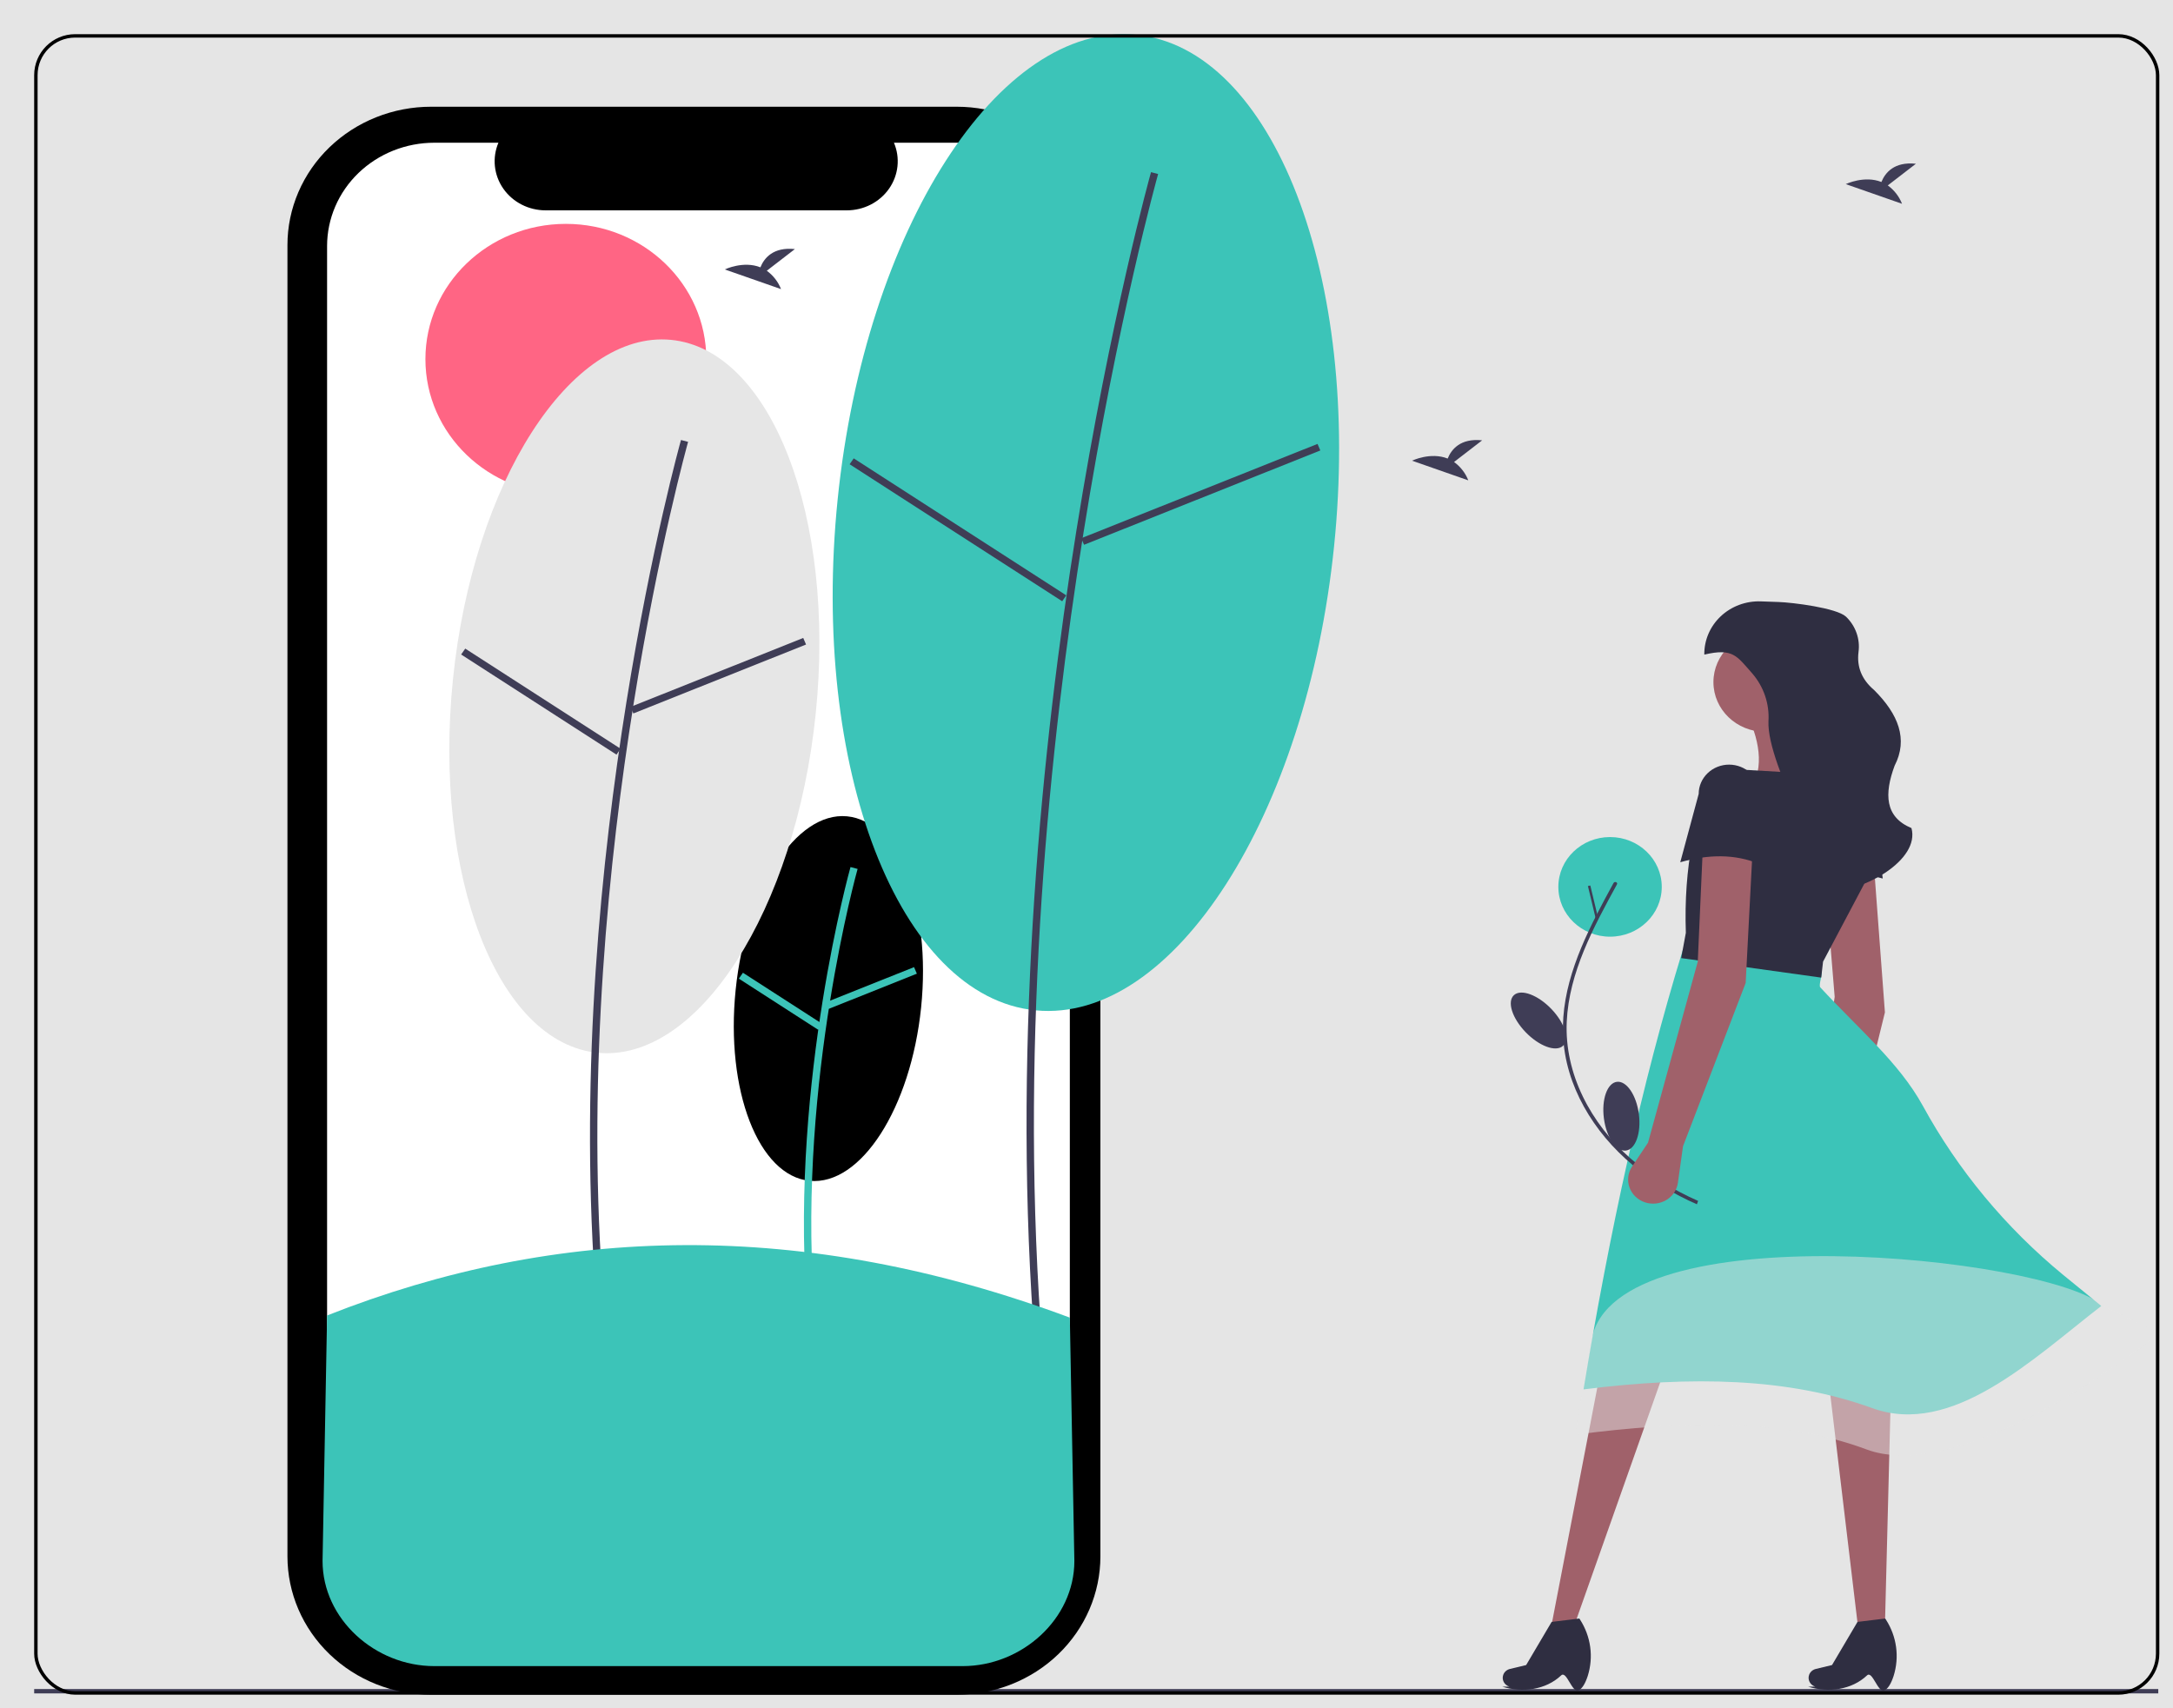 <svg width="636" height="500" viewBox="0 0 636 500" fill="none" xmlns="http://www.w3.org/2000/svg">
<rect width="636" height="500" fill="#E5E5E5"/>
<g filter="url(#filter0_d)">
<path d="M622 0H0V486H622V0Z" fill="#E5E5E5"/>
<path d="M621.69 484.346H0V485.624H621.69V484.346Z" fill="#3F3D56"/>
<path d="M314.718 131.684H312.067V61.728C312.067 56.411 310.98 51.146 308.868 46.233C306.755 41.321 303.659 36.858 299.756 33.098C295.853 29.338 291.219 26.356 286.119 24.321C281.019 22.286 275.553 21.239 270.033 21.239H116.165C110.645 21.239 105.179 22.286 100.079 24.321C94.98 26.356 90.346 29.338 86.442 33.098C82.539 36.857 79.443 41.321 77.331 46.233C75.218 51.145 74.131 56.41 74.131 61.727V445.511C74.131 456.25 78.559 466.548 86.442 474.141C94.325 481.734 105.017 486 116.165 486H270.033C281.181 486 291.873 481.734 299.756 474.141C307.639 466.548 312.067 456.25 312.067 445.512V181.479H314.718V131.684Z" fill="black"/>
<path d="M303.123 62.01V445.229C303.123 453.249 299.815 460.94 293.928 466.61C288.041 472.281 280.056 475.467 271.731 475.467H117.118C112.996 475.467 108.914 474.684 105.106 473.165C101.298 471.645 97.838 469.418 94.923 466.61C92.009 463.802 89.697 460.468 88.12 456.8C86.543 453.131 85.732 449.2 85.732 445.229V62.01C85.732 58.039 86.543 54.108 88.12 50.439C89.697 46.771 92.009 43.437 94.923 40.629C97.838 37.822 101.298 35.594 105.106 34.074C108.914 32.555 112.996 31.772 117.118 31.772H135.88C134.955 33.953 134.601 36.321 134.85 38.665C135.099 41.009 135.943 43.258 137.308 45.213C138.673 47.169 140.516 48.771 142.675 49.878C144.835 50.986 147.244 51.564 149.69 51.562H237.839C240.285 51.564 242.694 50.985 244.853 49.878C247.012 48.77 248.855 47.168 250.219 45.212C251.583 43.256 252.426 41.007 252.674 38.663C252.923 36.32 252.568 33.953 251.643 31.772H271.731C280.056 31.772 288.041 34.958 293.928 40.629C299.815 46.299 303.123 53.99 303.123 62.01Z" fill="white"/>
<path d="M155.617 134.709C178.318 134.709 196.722 116.982 196.722 95.115C196.722 73.248 178.318 55.522 155.617 55.522C132.915 55.522 114.512 73.248 114.512 95.115C114.512 116.982 132.915 134.709 155.617 134.709Z" fill="#FF6584"/>
<path d="M259.598 284.837C262.614 255.377 252.906 230.34 237.917 228.916C222.927 227.492 208.33 250.221 205.315 279.682C202.299 309.143 212.006 334.18 226.996 335.604C241.986 337.027 256.582 314.298 259.598 284.837Z" fill="black"/>
<path d="M226.025 369.813C221.585 305.958 238.754 244.383 238.927 243.769L241.007 244.315C240.834 244.926 223.761 306.177 228.175 369.675L226.025 369.813Z" fill="#3CC4B8"/>
<path d="M257.526 273.059L231.688 283.373L232.514 285.291L258.351 274.977L257.526 273.059Z" fill="#3CC4B8"/>
<path d="M207.444 274.7L206.245 276.426L229.49 291.409L230.689 289.683L207.444 274.7Z" fill="#3CC4B8"/>
<path d="M228.75 198.84C234.648 141.218 215.662 92.248 186.344 89.464C157.025 86.68 128.476 131.134 122.578 188.757C116.68 246.379 135.666 295.348 164.984 298.132C194.303 300.917 222.852 256.462 228.75 198.84Z" fill="#E6E6E6"/>
<path d="M164.113 364.976C155.44 240.247 188.974 119.978 189.314 118.777L191.393 119.323C191.054 120.52 157.616 240.467 166.263 364.838L164.113 364.976Z" fill="#3F3D56"/>
<path d="M225.093 176.718L174.556 196.892L175.381 198.81L225.918 178.636L225.093 176.718Z" fill="#3F3D56"/>
<path d="M126.168 179.833L124.969 181.559L170.435 210.863L171.633 209.138L126.168 179.833Z" fill="#3F3D56"/>
<path d="M380.465 149.842C388.536 70.99 362.556 3.98 322.436 0.17C282.316 -3.641 243.249 57.192 235.178 136.044C227.106 214.895 253.087 281.906 293.207 285.716C333.327 289.526 372.394 228.693 380.465 149.842Z" fill="#3CC4B8"/>
<path d="M292.411 377.161C280.548 206.542 326.419 42.025 326.884 40.383L328.963 40.929C328.499 42.568 282.723 206.762 294.561 377.023L292.411 377.161Z" fill="#3F3D56"/>
<path d="M375.613 119.923L306.457 147.529L307.282 149.447L376.438 121.841L375.613 119.923Z" fill="#3F3D56"/>
<path d="M239.869 124.151L238.671 125.876L300.886 165.976L302.085 164.251L239.869 124.151Z" fill="#3F3D56"/>
<path d="M85.732 375.014L84.406 446.858C84.406 463.857 99.781 477.638 117.118 477.638H271.731C289.068 477.638 304.449 463.857 304.449 446.858L303.123 375.644C225.175 346.541 153.098 348.366 85.732 375.014Z" fill="#3CC4B8"/>
<path d="M415.574 125.215L423.804 118.874C417.411 118.195 414.784 121.554 413.708 124.212C408.714 122.214 403.276 124.832 403.276 124.832L419.743 130.591C418.912 128.453 417.466 126.589 415.574 125.215Z" fill="#3F3D56"/>
<path d="M214.425 69.241L222.654 62.901C216.261 62.222 213.634 65.58 212.559 68.239C207.564 66.241 202.127 68.859 202.127 68.859L218.593 74.617C217.763 72.48 216.316 70.615 214.425 69.241Z" fill="#3F3D56"/>
<path d="M542.522 44.269L550.752 37.928C544.358 37.249 541.731 40.608 540.656 43.266C535.661 41.268 530.224 43.886 530.224 43.886L546.69 49.644C545.86 47.507 544.414 45.642 542.522 44.269Z" fill="#3F3D56"/>
<path d="M529.511 335.883L529.371 346.684C529.358 347.727 529.104 348.753 528.629 349.69C528.154 350.627 527.469 351.45 526.624 352.101C525.779 352.753 524.794 353.215 523.741 353.455C522.687 353.696 521.592 353.708 520.533 353.491C519.448 353.269 518.43 352.813 517.555 352.156C516.68 351.499 515.972 350.659 515.483 349.7C514.995 348.741 514.739 347.687 514.735 346.619C514.732 345.55 514.98 344.495 515.462 343.533L519.21 336.051L526.978 281.754L523.996 245.472L538.58 244.798L541.682 286.3L529.511 335.883Z" fill="#A0616A"/>
<path d="M458.055 393.266L444.033 465.992L451.044 464.953L476.93 391.708L458.055 393.266Z" fill="#A0616A"/>
<path d="M525.197 394.045L534.095 468.589L541.645 467.55L543.533 393.526L525.197 394.045Z" fill="#A0616A"/>
<path d="M605.012 372.228C584.911 387.784 561.373 410.631 537.938 402.119C513.482 393.237 485.259 392.675 453.471 396.643C461.063 350.772 470.438 307.37 482.593 267.815L523.04 274.049C523.665 274.715 522.155 278.317 522.77 278.984C534.14 291.317 545.736 300.876 552.743 313.579C563.068 332.484 577.041 349.319 593.914 363.182L605.012 372.228Z" fill="#3CC4B8"/>
<path opacity="0.5" d="M622 380.28C601.898 396.275 559.755 422.979 536.32 414.227C511.865 405.094 482.832 405.81 451.044 409.889C452.553 400.518 454.162 391.207 455.871 381.955C462.761 344.682 588.346 357.774 605.282 371.968L622 380.28Z" fill="#E6E6E6"/>
<path d="M541.049 247.124C533.487 244.994 525.778 246.052 517.966 249.323L520.796 228.84C520.509 226.584 521.164 224.31 522.618 222.52C524.072 220.729 526.204 219.567 528.547 219.291C530.889 219.015 533.25 219.646 535.109 221.046C536.968 222.447 538.174 224.501 538.46 226.757L541.049 247.124Z" fill="#2F2E41"/>
<path d="M506.591 204.181C514.931 204.181 521.692 197.669 521.692 189.636C521.692 181.603 514.931 175.091 506.591 175.091C498.252 175.091 491.491 181.603 491.491 189.636C491.491 197.669 498.252 204.181 506.591 204.181Z" fill="#A0616A"/>
<path d="M534.635 230.154L501.468 222.622C506.392 215.804 505.384 207.813 501.468 199.246L517.647 196.129C519.438 202.042 521.61 207.452 524.658 211.713L534.635 230.154Z" fill="#A0616A"/>
<path d="M523.04 276.127L482.054 270.413L483.417 263.019C482.77 243.757 486.066 227.99 492.3 214.83L528.433 216.908C533.068 220.479 536.344 225.43 537.748 230.985C539.153 236.54 538.608 242.387 536.197 247.612L523.579 271.452L523.04 276.127Z" fill="#2F2E41"/>
<path d="M451.996 484.748C450.104 485.58 448.52 478.843 446.925 480.353C442.462 484.578 435.629 485.497 429.672 483.653L431.757 483.631C431.397 483.519 431.065 483.339 430.78 483.1C430.495 482.862 430.264 482.57 430.099 482.243C429.935 481.915 429.841 481.559 429.824 481.196C429.807 480.833 429.866 480.47 429.999 480.129C430.157 479.722 430.416 479.357 430.753 479.068C431.09 478.778 431.496 478.571 431.934 478.466L436.68 477.323L444.132 464.7L452.253 463.71L452.458 464.033C454.028 466.47 455.04 469.202 455.427 472.046C455.814 474.89 455.567 477.781 454.702 480.526C454.026 482.61 453.107 484.26 451.996 484.748Z" fill="#2F2E41"/>
<path d="M541.518 484.748C539.627 485.58 538.043 478.843 536.447 480.353C531.985 484.578 525.151 485.497 519.195 483.653L521.279 483.631C520.92 483.519 520.588 483.339 520.303 483.1C520.018 482.862 519.786 482.57 519.622 482.243C519.457 481.915 519.364 481.559 519.346 481.196C519.329 480.833 519.389 480.47 519.521 480.129C519.68 479.722 519.939 479.357 520.276 479.068C520.613 478.778 521.018 478.571 521.457 478.466L526.202 477.323L533.654 464.7L541.775 463.71L541.98 464.033C543.55 466.47 544.562 469.202 544.949 472.046C545.336 474.89 545.089 477.781 544.224 480.526C543.549 482.61 542.629 484.26 541.518 484.748Z" fill="#2F2E41"/>
<path d="M525.387 250.933H525C517.707 244.846 511.37 238.023 516.488 229.481C512.148 218.87 507.309 207.85 507.601 201.033C507.908 195.992 506.224 191.027 502.886 187.133C498.274 181.944 497.248 179.626 488.824 181.589C488.794 179.505 489.204 177.437 490.029 175.51C490.855 173.584 492.078 171.839 493.625 170.382C495.172 168.925 497.01 167.786 499.028 167.035C501.046 166.283 503.202 165.935 505.364 166.01L510.627 166.195C514.653 166.336 527.519 167.921 530.282 170.48C531.682 171.821 532.742 173.456 533.378 175.257C534.015 177.057 534.211 178.975 533.951 180.861C533.434 185.092 534.82 188.828 538.523 191.961C545.611 199.021 548.535 206.347 544.516 214.116C541.482 222.34 541.627 229.11 549.452 232.364C551.994 241.759 535.465 250.933 525.387 250.933Z" fill="#2F2E41"/>
<path d="M447.42 296.125C449.512 294.261 448.008 289.418 444.06 285.306C440.113 281.195 435.217 279.373 433.125 281.237C431.033 283.1 432.538 287.944 436.485 292.055C440.433 296.166 445.329 297.988 447.42 296.125Z" fill="#3F3D56"/>
<path d="M461.234 264.147C469.593 264.147 476.369 257.62 476.369 249.569C476.369 241.517 469.593 234.99 461.234 234.99C452.876 234.99 446.1 241.517 446.1 249.569C446.1 257.62 452.876 264.147 461.234 264.147Z" fill="#3CC4B8"/>
<path d="M486.65 342.465C479.863 339.503 473.541 335.639 467.868 330.986C456.414 321.448 448.097 307.759 447.478 292.965C446.885 278.767 453.131 265.419 459.738 253.081C460.569 251.529 461.408 249.981 462.257 248.438C462.579 247.848 463.58 248.244 463.255 248.837C456.401 261.367 449.21 274.607 448.559 289.055C447.874 304.284 455.598 318.8 467.093 328.932C473.023 334.073 479.738 338.304 487.005 341.477" fill="#3F3D56"/>
<path d="M455.458 249.171L454.756 249.327L457.035 258.83L457.737 258.673L455.458 249.171Z" fill="#3F3D56"/>
<path d="M465.859 326.749C468.686 326.408 470.392 321.627 469.67 316.071C468.948 310.514 466.071 306.286 463.244 306.627C460.416 306.968 458.71 311.749 459.432 317.305C460.154 322.862 463.031 327.09 465.859 326.749Z" fill="#3F3D56"/>
<path d="M482.593 325.476L481.091 336.18C480.946 337.214 480.565 338.203 479.975 339.077C479.386 339.951 478.602 340.689 477.681 341.236C476.759 341.783 475.724 342.127 474.648 342.242C473.572 342.358 472.483 342.242 471.46 341.903C470.411 341.555 469.458 340.983 468.672 340.229C467.886 339.474 467.289 338.558 466.925 337.548C466.562 336.539 466.441 335.463 466.572 334.402C466.703 333.342 467.083 332.323 467.683 331.424L472.346 324.437L486.907 271.452L488.525 235.089L503.086 236.128L500.929 277.685L482.593 325.476Z" fill="#A0616A"/>
<path d="M504.973 242.881C497.736 239.882 489.951 240.029 481.784 242.362L487.177 222.362C487.177 220.089 488.114 217.909 489.783 216.301C491.452 214.694 493.715 213.791 496.075 213.791C498.435 213.791 500.698 214.694 502.367 216.301C504.036 217.909 504.973 220.089 504.973 222.362V242.881Z" fill="#2F2E41"/>
<rect x="0.5" y="0.5" width="621" height="485" rx="11.5" stroke="black"/>
</g>
<defs>
<filter id="filter0_d" x="0" y="0" width="636" height="500" filterUnits="userSpaceOnUse" color-interpolation-filters="sRGB">
<feFlood flood-opacity="0" result="BackgroundImageFix"/>
<feColorMatrix in="SourceAlpha" type="matrix" values="0 0 0 0 0 0 0 0 0 0 0 0 0 0 0 0 0 0 127 0"/>
<feOffset dx="10" dy="10"/>
<feGaussianBlur stdDeviation="2"/>
<feColorMatrix type="matrix" values="0 0 0 0 0 0 0 0 0 0 0 0 0 0 0 0 0 0 0.25 0"/>
<feBlend mode="normal" in2="BackgroundImageFix" result="effect1_dropShadow"/>
<feBlend mode="normal" in="SourceGraphic" in2="effect1_dropShadow" result="shape"/>
</filter>
</defs>
</svg>
